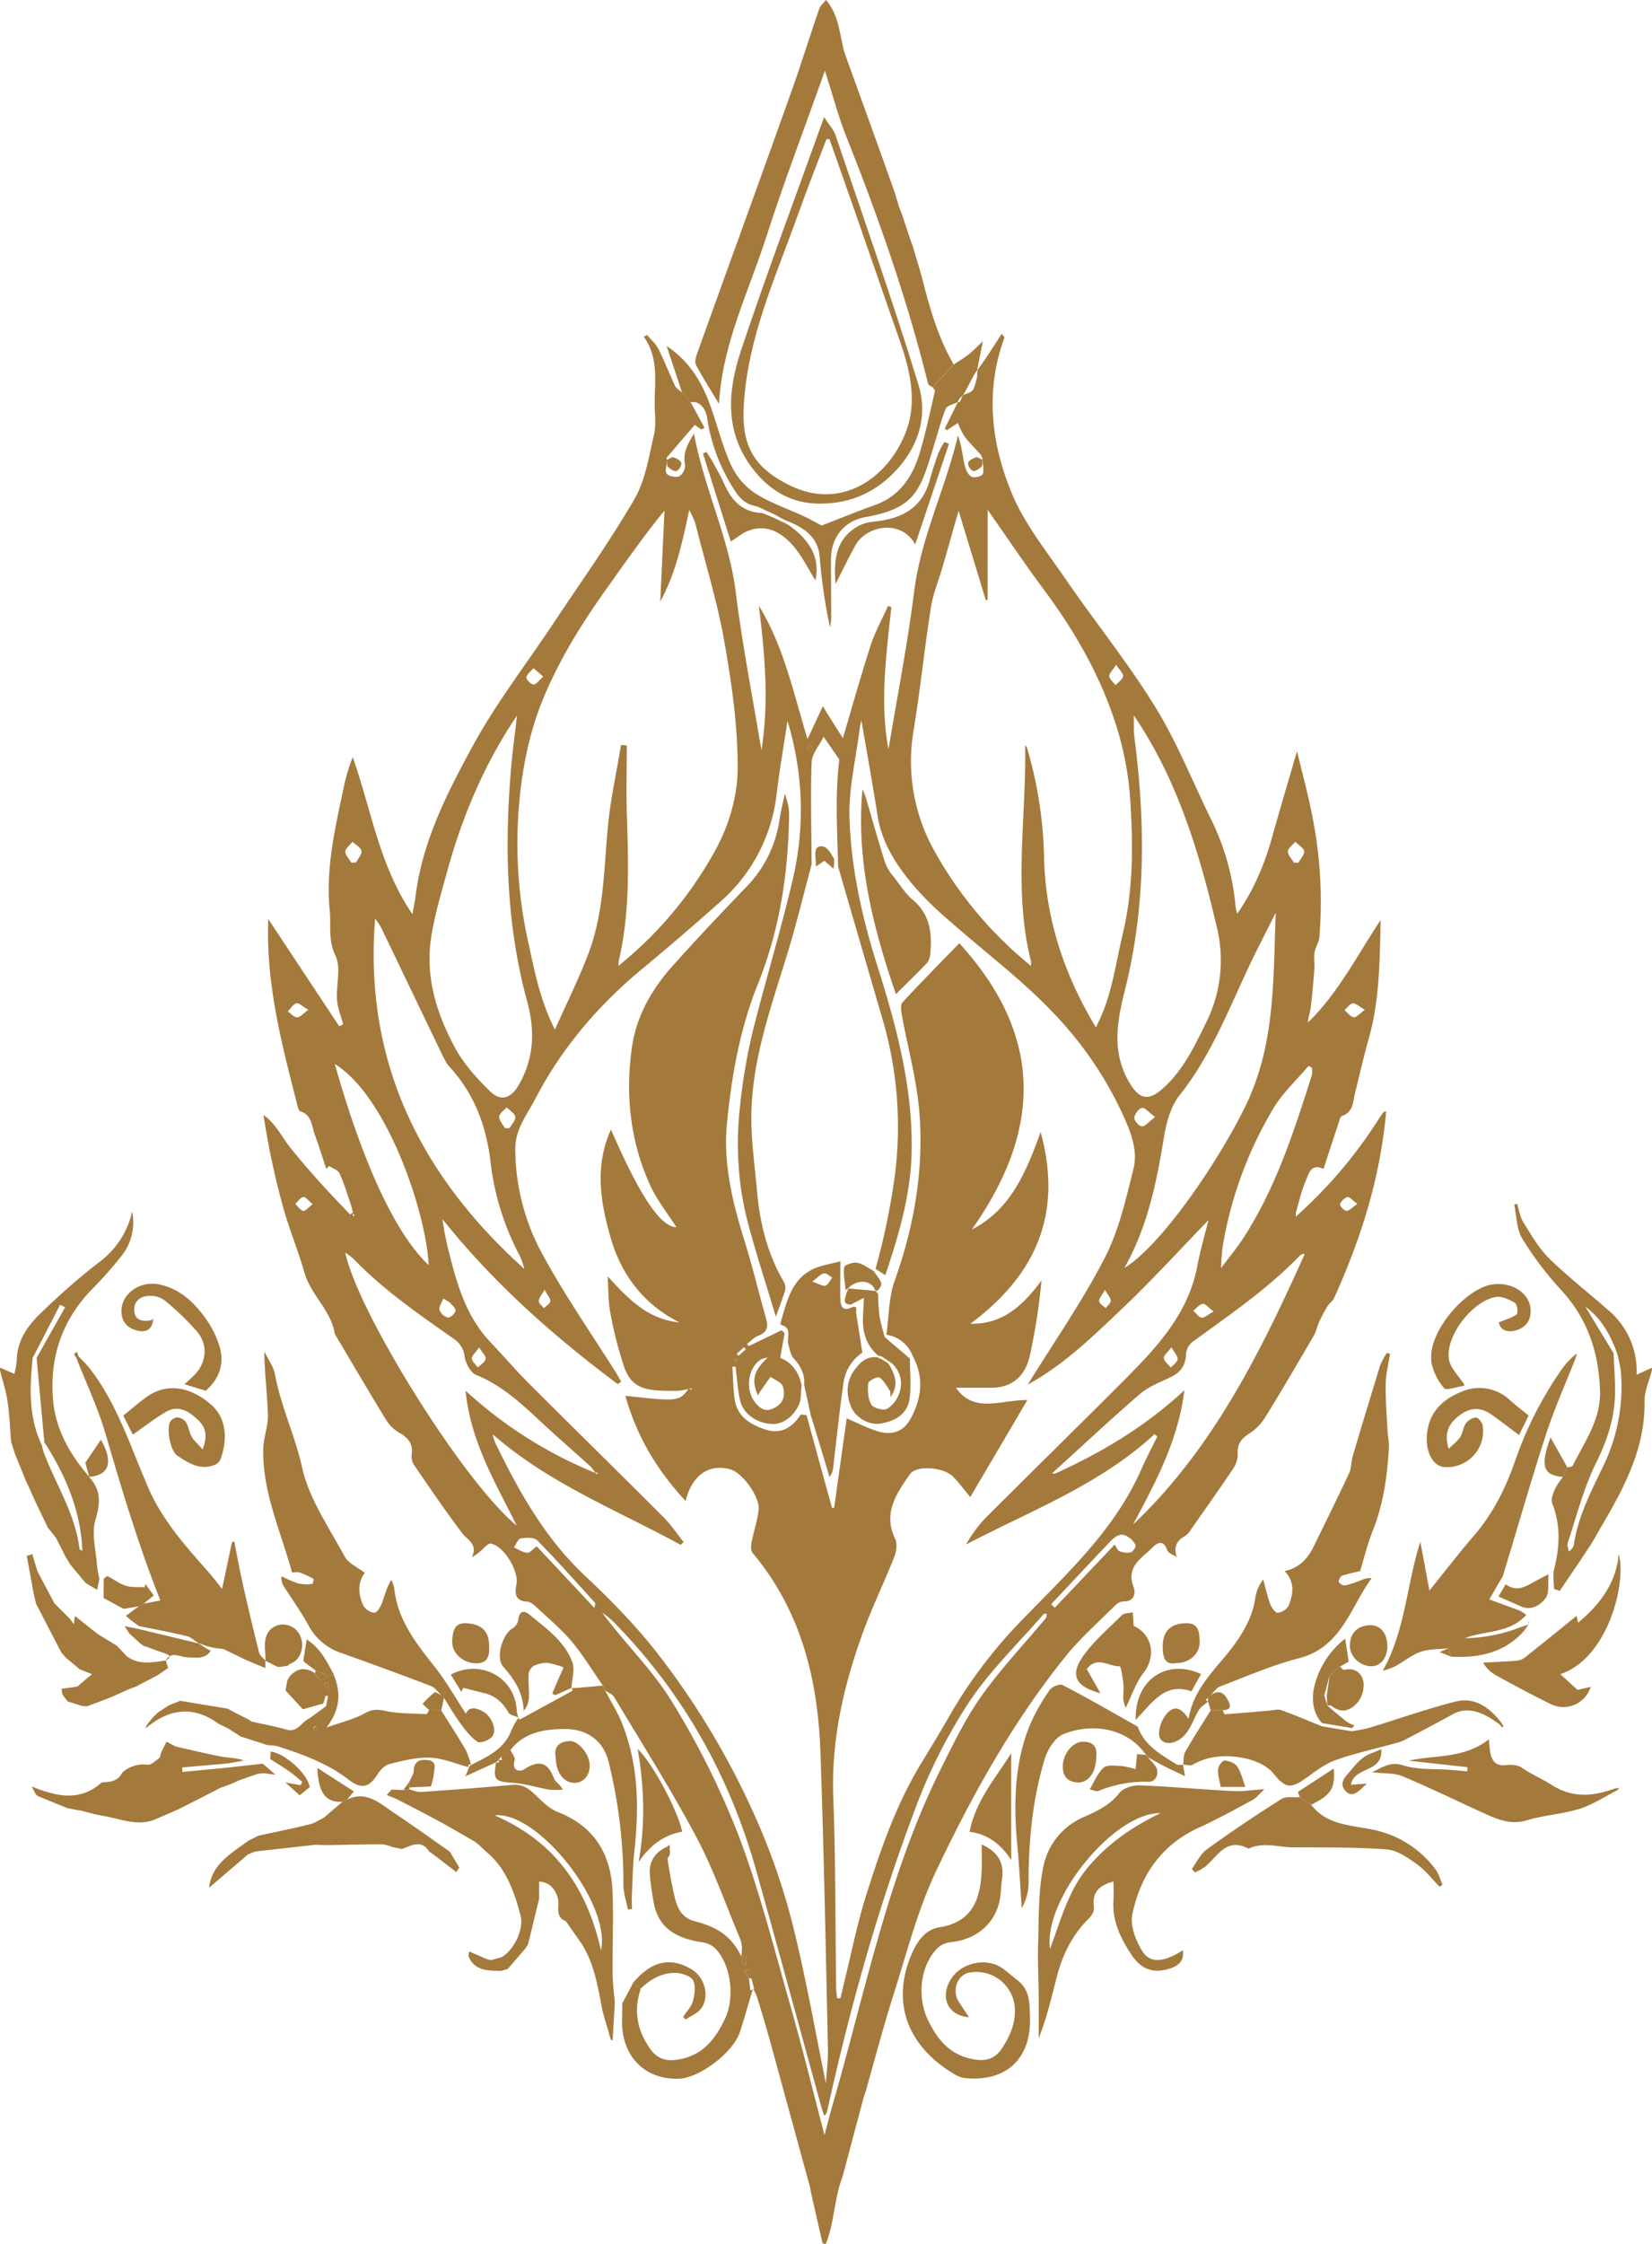 <svg id="Capa_1" data-name="Capa 1" xmlns="http://www.w3.org/2000/svg" viewBox="0 0 573.89 779.2"><defs><style>.cls-1{fill:#a4793c;}</style></defs><title>logo_elfo_de_sangre</title><path class="cls-1" d="M50,519.2c4.16,4.45,4,9,2.23,14.83-1.46,4.81.17,10.58.53,15.91a38.46,38.46,0,0,0,.83,4.59l-.77,3.88L48.79,556l-.15-.17-5.19-6.27-1.74-2.88c-1-2-2-4-3.05-6v-.14L35.85,537l-.16-.17-3.54-7.39c-.28-.58-.56-1.16-.83-1.74-.79-1.75-1.57-3.49-2.35-5.24l-.84-1.73-4-9.87v-.08c-.4-1.28-.81-2.55-1.21-3.83-.39-4.67-.55-9.38-1.24-14-.54-3.67-1.73-7.23-2.62-10.84v-.87l5,2.17a30.56,30.56,0,0,0,.82-4.85c.17-7,4-12.15,8.74-16.61a235.77,235.77,0,0,1,19.69-17.18,30,30,0,0,0,11.66-17.7,18.64,18.64,0,0,1-3.35,14.94,142,142,0,0,1-9.9,11.31c-11,10.92-15.58,24.3-14.21,39.36.92,10.08,5.9,18.88,12.62,26.54ZM30.42,477.85c-1.08,10.35-1.45,20.61,3.19,30.36a22.77,22.77,0,0,0,.64,2.46c4.2,11.17,11,21.38,12.43,33.58,0,.15.44.25,1,.58-.59-14.09-5.86-26.24-13.21-37.68q-1.35-14.64-2.69-29.3l9.9-17.56-1.73-.9Q35.22,468.62,30.42,477.85Z" transform="translate(-19.06 -6.4)"/><path class="cls-1" d="M563.54,515.84c.63-.16,1.64-.13,1.83-.5,4.12-8.26,9.79-16,9.52-25.85-.36-13.29-4.22-25.12-13.46-35.15a114.24,114.24,0,0,1-13.57-17.94c-2-3.28-1.92-7.81-2.78-11.78l1-.25c.67,2.11,1,4.46,2.1,6.28,2.75,4.39,5.36,9.06,9,12.64,6.51,6.39,13.8,12,20.65,18.06a27.56,27.56,0,0,1,9.77,22.36l5.31-2.43v.87c-.89,3.6-2.6,7.22-2.55,10.81.25,16.25-7,29.77-14.83,43.15-1.37,2.33-2.63,4.73-4.11,7-3.45,5.26-7,10.44-10.53,15.66l-2-.69c0-2.35-.46-4.82.09-7,1.92-7.68,2.3-15.17-.7-22.72-.52-1.31.28-3.36.91-4.88A25.92,25.92,0,0,1,562,519.2l-.1.06,1.73-3.58Zm17.24-39.72c-2.29-6.25-5.41-12-11-16.06q4.9,8.08,9.82,16.17c.18,4.56.57,9.12.52,13.68-.1,8.71-2.71,16.57-6.63,24.48-4.31,8.7-6.69,18.35-9.8,27.63-.3.88.19,2,.31,3a3.51,3.51,0,0,0,1.82-2.35c1.4-9.63,5.79-18.08,9.94-26.72a63.09,63.09,0,0,0,6.34-33.69A53.53,53.53,0,0,0,580.78,476.12Z" transform="translate(-19.06 -6.4)"/><path class="cls-1" d="M228.48,591.63c-3.57-5.12-6.81-10.51-10.79-15.27-3.57-4.27-7.94-7.88-12-11.7-1-.94-2.3-2.12-3.5-2.18-4.49-.22-4.24-3.2-3.71-6.09.85-4.62-4.46-13.38-9-14.07-.71-.11-1.66.94-2.39,1.58a19.37,19.37,0,0,1-4.11,3.2c2.2-4.62-1.49-5.93-3.38-8.42-5.88-7.76-11.35-15.82-16.85-23.85a5.68,5.68,0,0,1-.66-3.65c.49-3.77-1.47-5.72-4.48-7.44a13,13,0,0,1-4.41-4.33c-6-9.77-11.76-19.66-17.62-29.51a1.25,1.25,0,0,1-.21-.37c-1.29-8.21-8.35-13.52-10.57-21.34s-5.3-15.08-7.42-22.77a272.08,272.08,0,0,1-6.78-31.9c4.27,3,6.28,7.55,9.28,11.32,3.32,4.14,6.8,8.15,10.34,12.1,3.39,3.78,6.95,7.42,10.44,11.12l1-.61c-.2-.82-.35-1.66-.62-2.47-1.27-3.73-2.37-7.55-4-11.14-.52-1.18-2.38-1.76-3.63-2.61l-1,1c-1.31-3.92-2.54-7.86-3.95-11.74-1.13-3.08-1-7-5.14-8.29-.38-.12-.66-.9-.8-1.42-5.27-20.68-10.8-41.31-10.32-62.93,0-.66,0-1.33,0-2.44l24.71,37.32,1.37-.7c-.75-2.82-1.94-5.61-2.14-8.47-.36-5.15,1.49-11.13-.54-15.34-2.62-5.41-1.49-10.5-2-15.69-1.45-14.76,1.94-29.05,5-43.34a61.11,61.11,0,0,1,3-9.89c6.43,18.12,9.16,37.55,20.74,54.51.42-2.41.77-4,1-5.64,2.29-19.49,11.13-36.68,20.3-53.4,7.95-14.5,18.21-27.73,27.39-41.54,9.6-14.44,19.73-28.58,28.43-43.54,3.82-6.56,5-14.76,6.79-22.36.8-3.41.26-7.14.24-10.73,0-7.93,1.42-16.07-3.79-23.28l1.14-.62c1.34,1.6,3,3,3.94,4.84,2.12,4.2,3.8,8.61,5.82,12.86.46.95,1.61,1.56,2.44,2.32l0-.05,2.63,3.09a.41.41,0,0,0,.36.37l4.79,8.8-1.1.61-2.31-1.62c-3.45,4-6.62,7.71-9.76,11.41-.1.12.11.5.18.76l.11-.13c-.17,1.66-1,3.72-.3,4.85.57.94,3.21,1.46,4.41.94a4.55,4.55,0,0,0,2-3.94c-.84-4,.77-7.08,3.1-10.85,3.53,19.13,12.13,36.09,14.48,54.89,2.33,18.56,5.95,37,8.94,55.06,2.67-16.44,1.24-33.3-.91-50.24,8.7,14.17,12,30.21,16.92,46.32l5.34-11.4c2.22,3.79,8.43,13.37,8.43,13.37l-2.65,5.22s-4.11-5.88-5.53-8c-1.62,3.29-4.07,6-4.16,8.85-.39,11.81-.06,23.65,0,35.49-2.83,10.47-5.35,21.05-8.55,31.41-6,19.57-13.09,38.92-12.34,59.84.27,7.44,1.27,14.85,1.93,22.28,1,11.09,3.6,21.69,9.3,31.39a4.35,4.35,0,0,1,.43,3.11c-1,3.17-2.2,6.24-3.19,9-3.33-11.09-7-22.21-9.94-33.5a102.75,102.75,0,0,1-3-19,110.8,110.8,0,0,1,.37-19.36,199.54,199.54,0,0,1,4.19-25.78c4.4-17.9,9.88-35.54,14.08-53.48a105.28,105.28,0,0,0-1.67-55.73c-1.2,8-2.7,16.64-3.76,25.31a58.47,58.47,0,0,1-20,37.86q-13.51,12-27.41,23.51c-15,12.55-27.47,27.26-36.47,44.61-2.8,5.39-6.9,10.39-6.92,17.21a76.79,76.79,0,0,0,9.83,37.39c7.56,13.8,16.57,26.79,25,40.14.68,1.09,1.3,2.23,1.95,3.34l-1.16.91c-22.42-16.74-43.27-35.19-60.91-57.3a97.58,97.58,0,0,0,2.34,11.79c2.79,11.15,6,22.11,14.2,30.78,4.54,4.79,8.83,9.82,13.49,14.48,15.53,15.52,31.21,30.88,46.73,46.41,2.61,2.62,4.7,5.75,7,8.64l-1,1c-22.15-12.1-45.91-21.36-65.29-38.4a14.25,14.25,0,0,0,1.45,4.14c8,16.4,16.92,32.1,30.47,44.87,9.07,8.54,17.93,17.53,25.53,27.36a272.67,272.67,0,0,1,35,59.32,230,230,0,0,1,11.94,35.35c4.56,18.5,7.85,37.3,11.33,54.29.18-2.86.81-7.56.71-12.25-.76-34.3-1.39-68.62-2.61-102.91-.91-25.24-6.77-49-23.58-69-.66-.78-.56-2.48-.33-3.66.73-3.76,2-7.44,2.46-11.23.5-4.52-5.58-12.85-9.73-14.06-7.36-2.16-13.46,1.89-15.64,10.95-10-10.74-17.09-22.65-20.92-36.53,18.09,2,18.75,1.93,21.85-2.32a27,27,0,0,1-4,.61c-8.71-.08-15.25.38-18.26-8.23a136.74,136.74,0,0,1-4.76-18.55c-.8-4.06-.69-8.29-1-13,7.27,8,14.12,15,24.92,16-12.28-6.18-20.09-16.39-23.77-29.05-3.58-12.28-5.82-25.11,0-37.91,10.18,23.37,17.24,33.8,22.74,33.92-3-4.73-6.69-9.28-9.05-14.42-7-15.24-8.73-31.45-6.42-47.91,1.5-10.7,6.73-20.06,13.89-28.1,8.31-9.32,16.9-18.38,25.55-27.39A42,42,0,0,0,289.86,291c.4-2.81,1.12-5.57,1.83-9a36.6,36.6,0,0,1,1.31,4.62,28.67,28.67,0,0,1,.15,4.73c-.45,19.48-3.44,38.38-10.78,56.64-6.22,15.47-9.17,31.85-10.77,48.47-1.36,14.19,2,27.55,6.14,40.9,2.79,9,5,18.13,7.54,27.21.76,2.76,0,4.56-2.88,5.64-1.44.54-2.58,1.86-3.86,2.84l.62.72,11.4-5.51,1.07,1c-.5,2.81-1,5.61-1.53,8.61,3.7,1.32,6.43,4.66,7.42,9.49-.13,1.66-.25,3.33-.37,5l-.72-.29v0l.75.3c-1.19,4.63-5.27,8.34-9.29,8.43-5.35.12-10.63-3.32-11.72-8.16-.86-3.85-1.09-7.84-1.6-11.77l-1.08.06c.22,3.59.29,7.19.7,10.76.71,6.32,5.24,9.18,10.63,11s9.33-.51,12.3-5c.2-.31,1.4,0,2.13.08l8.82,32.14.75.06,4.38-31.11c3.63,1.54,7.11,3.36,10.79,4.49,4.69,1.44,8.82.31,11.35-4.28,3.95-7.18,4.8-14.5.72-22a11.4,11.4,0,0,0-9.07-7.23c.89-6.27.78-12.9,2.86-18.74,6.7-18.76,10.08-38,8.65-57.78-.84-11.63-4.09-23.08-6.17-34.62-.25-1.4-.51-3.46.24-4.27,6.28-6.8,12.8-13.38,19.75-20.54,29.75,32.63,28.34,65.42,4.34,99.4,13.53-6.93,18.81-19.82,23.91-33.84,7.89,28.81-2,49.9-24.41,66.55,11.36.27,18.34-6.49,24.71-15a217.4,217.4,0,0,1-4,25.88c-1.76,7.82-6.59,11.42-13.84,11.35-4,0-8,0-11.87,0,6.21,9,15.42,4.23,24.8,4.25l-19.83,33.7c-2.48-3-4.09-5.16-6-7.09-3.31-3.37-12.79-4.06-15-.81-4.65,6.69-9.41,13.46-5.09,22.43.82,1.69.39,4.46-.36,6.37-3.58,9-7.87,17.8-11.15,26.93-6.52,18.15-10.72,36.7-10,56.29.82,22.08.69,44.21,1,66.32,0,1.17.22,2.34.33,3.52l1.11.1c.35-1.36.7-2.72,1-4.09,2.65-10.68,4.76-21.53,8.07-32,5-15.77,10.41-31.43,19.12-45.68,3.21-5.26,6.41-10.52,9.48-15.86A166.07,166.07,0,0,1,373,570c15.85-16.48,33.11-31.92,42.58-53.52,1.69-3.85,3.67-7.57,5.52-11.35l-.95-.8c-19.05,17.59-43,26.56-65.47,38.3a44.6,44.6,0,0,1,6.87-9.32c15.42-15.42,31-30.64,46.42-46.09,11.84-11.89,23.75-23.79,27.05-41.35,1-5.36,2.56-10.61,3.84-15.84-10,10.32-19.51,20.81-29.77,30.52s-20.15,19.53-33,26.58c9.26-15,19-28.93,26.69-43.88,4.91-9.48,7.37-20.36,10-30.85,1.75-7-1.1-13.41-4.12-20a127.74,127.74,0,0,0-24.12-34.77c-10.84-11.36-23.61-20.87-35.42-31.32A116.52,116.52,0,0,1,336.51,314c-6-7.16-11.12-14.86-12.61-24.48-1.72-11.16-3.76-22.27-5.6-33a25.55,25.55,0,0,0-.57,2.74c-1.31,10.49-3.92,21-3.56,31.48.59,17.18,4.32,34.06,9.53,50.52,6.61,20.92,12.35,41.82,12.07,64.22-.19,15.33-4.35,29.3-9.16,43.66l-3.4-2.2a238.31,238.31,0,0,0,6.68-32.2,132.58,132.58,0,0,0-4.34-54.81q-7.69-26.31-15.33-52.65c-.35-15-1.49-30,1.72-44.82,3.17-10.69,6.16-21.44,9.6-32.05,1.52-4.69,4-9.09,6-13.62l1.17.41c-1.79,16.66-4.05,33.31-1,49.33,3-17.92,6.58-36.33,8.94-54.9,2.37-18.73,10.87-35.62,15.19-54,1.26,3.29,1.54,6.66,2.24,9.94.34,1.58,1.14,3.49,2.36,4.31.85.57,3.7-.07,4-.84.59-1.42,0-3.35-.14-5.06l.1.12a4.66,4.66,0,0,0-.54-1.7c-1.84-2.14-3.92-4.09-5.62-6.32a26.85,26.85,0,0,1-2.4-4.83L348,155.78l-.72-.6,4.48-9.09-.08.06.84-.24.9-2a.41.41,0,0,0,.38-.36c1.1-.56,2.58-.84,3.19-1.73.84-1.21,1-2.88,1.47-4.35l.18-2.56-.1.06c1.2-1.68,2.43-3.35,3.57-5.06,1.62-2.43,3.18-4.9,4.91-7.59.7.86,1,1.11,1,1.23-6.76,18.31-4.69,36.63,2.44,53.9,4.47,10.82,12.17,20.38,18.9,30.17,10.22,14.88,21.65,29,31.09,44.34,7.61,12.36,13,26.08,19.44,39.15a85.4,85.4,0,0,1,8.43,30.41c.05.49.24,1,.52,2.13,6.11-8.72,9.7-17.75,12.34-27.25s5.4-18.67,8.45-29.18c1.87,7.79,3.74,14.56,5.09,21.42a151.47,151.47,0,0,1,2.68,43.17c-.17,1.81-1.4,3.5-1.69,5.31s.09,3.77-.05,5.64c-.33,4.41-.71,8.83-1.24,13.22-.21,1.79-.87,3.53-1,5.44,10.61-10.31,17.16-23.44,25.27-35.6-.33,13.92-.32,27.75-4.14,41.22-1.79,6.33-3.25,12.75-4.82,19.15-.72,3-.62,6.31-4.41,7.65-.74.26-1.06,1.92-1.42,3-1.68,5-3.31,10.05-5.07,15.43-4.4-2.15-5.14,1.76-6.2,4.21-1.53,3.5-2.31,7.32-3.41,11,0,.46,0,.92,0,1.37l.78-.75a159.35,159.35,0,0,0,27.68-32.66c.61-1,1.25-1.91,1.93-2.83.14-.18.51-.21,1-.4-2,22.83-8.7,44.2-18.08,64.82-.51,1.12-1.7,1.91-2.36,3a53,53,0,0,0-2.84,5.31c-.7,1.53-1,3.29-1.82,4.72-5.63,9.64-11.27,19.27-17.13,28.76a17.62,17.62,0,0,1-5.28,5.25c-2.61,1.71-4.26,3.46-4.07,6.84a8.91,8.91,0,0,1-1.39,5.12c-4.85,7.25-9.92,14.37-14.93,21.52a6.36,6.36,0,0,1-1.68,1.94c-2.78,1.6-4.5,3.53-3.17,7.52-1.14-.77-2.94-1.32-3.3-2.37-1.24-3.62-3.33-2.77-5.07-1-3.72,3.75-9.37,6.57-6.64,13.76.77,2,.36,5.06-3.42,5a4.07,4.07,0,0,0-2.67,1.12c-5.88,5.86-12.2,11.39-17.4,17.82-18.36,22.75-32.52,48.22-45,74.46-6.52,13.69-10.31,28.73-14.94,43.28-3.56,11.16-6.51,22.52-9.73,33.78l-.6,1.77q-3.56,13.33-7.1,26.67l-.57,1.77c-2.63,7.28-2.56,15.37-5.54,22.54l-1.07-.37q-1.94-8.49-3.89-17l-.52-2.69q-6.9-25.18-13.8-50.37c-1.45-5.23-3-10.42-4.61-15.62a23.59,23.59,0,0,0-1.35-2.75c-1.68,5.61-3,10.46-4.58,15.21-2.44,7.18-13.95,15.65-20.72,16.06-11.68.72-20.73-7.34-20.17-21,.07-1.72.05-3.44.08-5.15l3.65-6.88,2.76,1.79c-2.57,7.62-1.32,14.53,3.39,21.07,2.58,3.58,5.77,4.2,9.71,3.54,8.38-1.4,12.8-7,16.21-14.25s2.12-19.1-3.8-24.64a8.18,8.18,0,0,0-4.19-1.81c-8-1.21-14.58-4.14-16.64-12.82a95.65,95.65,0,0,1-1.44-9.72c-.67-5,1.35-8.6,6-10.68l.93,1.66-.13,1.31-.78,1.24c.53,3,.94,6.13,1.62,9.15,1.15,5.11,1.57,10.93,7.93,12.58,6.71,1.74,12.51,4.53,16.12,12.25a24.21,24.21,0,0,0,.22-3.33,11.32,11.32,0,0,0-.66-2.9c-5-11.85-9.23-24.1-15.25-35.4-8.8-16.52-18.87-32.38-28.49-48.46-.61-1-2.05-1.54-3.11-2.29l.12.06-.91-1.83Zm51.64,101.7-1-3.3-1.35.61,1.46,2.61.49,4.12,1.34-.28C280.77,695.84,280.45,694.58,280.12,693.33Zm27.44,46.46c1.21-4.26,2.44-8.52,3.62-12.79,9.91-35.93,17.84-72.51,34.59-106.18,4.32-8.69,8.58-17.56,14.15-25.43,6.78-9.56,14.93-18.14,22.46-27.18.28-.33.23-.94.36-1.52-.6,0-1,0-1.12.1-8.81,10.2-18.7,19.68-26.08,30.82a185.44,185.44,0,0,0-18.5,36.7c-12.94,34.27-22.81,69.52-30.68,105.31-.19.38-.38.76-.59,1.13,0,.06-.18,0-.46.1-.29-.91-.62-1.84-.88-2.79-7.56-27.43-15-54.89-22.69-82.28C272.42,622.64,256,593.52,231.68,569a32.59,32.59,0,0,0-3.45-2.7c7.9,10.68,17.54,19.91,24.25,30.92A283.54,283.54,0,0,1,275.76,644c7.37,19.48,12.45,39.83,18.19,59.91,4,14.09,7.49,28.35,11.53,43.78C306.41,744.17,307,742,307.56,739.79ZM443.27,446.66c2.71-3.65,5.66-7.15,8.1-11,11.07-17.3,17.28-36.65,23.43-56a8.82,8.82,0,0,0,0-2.57l-1.16-.61c-4,4.75-8.73,9.07-11.95,14.31a137,137,0,0,0-17.88,48.4,73.58,73.58,0,0,0-.57,7.45c-.17-.26-.33-.51,0,0C442.8,446.25,443,446.45,443.27,446.66ZM385.7,518c16-7.31,31-16.1,44.8-28.91-2.23,17.91-10.17,32.17-17.82,46.63,27.75-26.33,44.26-59.76,59.64-93.95a2.3,2.3,0,0,0-1.71.58C459.37,454,446.07,463,433.12,472.46a6.19,6.19,0,0,0-2.06,4.24c-.15,3.94-2.05,6.28-5.46,7.92-3.59,1.73-7.53,3.19-10.48,5.73-10.18,8.78-20,18-29.95,27l-.62.7Zm-9.3-176.94.77.75.11-1.42c-6.36-24.91-1.62-50.11-2.1-75.2a1.9,1.9,0,0,1,.7,1,144.45,144.45,0,0,1,5.89,38.55c.61,21.1,7.12,40.29,18,58.38.4-.85.77-1.61,1.13-2.38,4.54-9.55,5.77-20,8.2-30.12,3.7-15.47,3.6-31.06,2.59-46.63a110,110,0,0,0-5-26.09c-5.4-16.89-14.15-32.16-24.74-46.41-6.79-9.13-13.13-18.6-19.79-28.08v31.19l-.62.24c-3.06-10.06-6.13-20.13-9.47-31.09-2.06,7.2-3.84,13.5-5.66,19.79-1.35,4.67-3.3,9.23-4,14-2.2,14-3.64,28.14-5.92,42.14a63.58,63.58,0,0,0,7.08,42A136.87,136.87,0,0,0,376.4,341.09Zm-141.68,0a133.62,133.62,0,0,0,32.81-39.42c4.58-8.23,7.67-18.41,7.77-27.76.17-14.8-2-29.76-4.55-44.41-2.43-13.89-6.65-27.46-10.1-41.17a13.9,13.9,0,0,0-.74-2c-.28-.65-.63-1.27-1.41-2.84-2.49,11.6-4.75,22.13-10.07,31.77.49-10.76,1-21.16,1.46-31.55-7.53,9.21-13.95,18.47-20.48,27.64-8.23,11.56-15.66,23.49-21.24,36.66-5.12,12.08-7.62,24.66-8.76,37.44a157.66,157.66,0,0,0,3.1,47.85c2.23,10.21,4.13,20.42,9.33,30.61,4.07-9.16,8.27-17.58,11.61-26.34,5.44-14.26,5.38-29.45,6.82-44.4.9-9.43,3-18.74,4.53-28.1l2,.19c0,8.37-.24,16.75.05,25.12.57,16.79,1,33.55-2.94,50.06l.09,1.41Zm-36.07-86.21c-11.44,16.93-19.07,35.2-24.34,54.46-2,7.29-4.19,14.59-5.39,22-2.21,13.66,1.46,26.19,7.92,38.33,3.27,6.14,7.7,11,12.48,15.67,3.76,3.67,7.27,2.4,9.9-2.12,5.41-9.29,5.73-18.89,3-29-7.29-26.65-7.94-53.77-5.62-81.09C197.1,267.06,198,261,198.65,254.86Zm214.29-.07c0,1.54,0,3.09,0,4.64a27.31,27.31,0,0,0,.2,3c3.83,29.38,4,58.6-3.25,87.58-2.78,11.05-4.85,22,1.81,32.76,3.23,5.23,6.28,5.93,11,1.82,7.4-6.41,11.28-14.91,15.49-23.4a48.42,48.42,0,0,0,3.52-33.14C435.68,302.42,428.15,277.15,412.94,254.79Zm-3.29,191.86c12-7.23,31.11-34.35,41.48-55C462,370,461.31,348.41,462.24,323.28c-3.6,7.23-7.05,13.79-10.17,20.52-6.84,14.77-12.91,29.88-23.24,42.88-3.11,3.9-4.62,9.59-5.45,14.69C420.83,417.1,417.64,432.54,409.65,446.65ZM201.24,447a30,30,0,0,0-1.45-4.25,92.41,92.41,0,0,1-10.28-32.52c-1.4-12.6-5.55-23.86-14.2-33.34-1.6-1.75-2.54-4.14-3.6-6.32-6.77-14-13.48-28.09-20.26-42.12a22.64,22.64,0,0,0-2.07-3.09C145.39,374.9,165.08,414.51,201.24,447Zm-2.69,89.06c-7.28-14.72-16-28.93-17.75-46.81a150,150,0,0,0,45.14,28.58,20.23,20.23,0,0,0-1.72-2.24c-6.27-5.67-12.65-11.22-18.83-17s-12.7-11.48-20.9-14.82c-1.94-.78-3.67-4-4-6.28a8.34,8.34,0,0,0-3.73-6.2c-12.17-8.61-24.55-17-34.91-27.85A25.15,25.15,0,0,0,139,441.3C143.35,462.05,180.16,521.07,198.55,536.09ZM135.38,375.82c8.33,29.65,19.64,57.64,32.6,69.84C167.21,428.13,153.93,387.37,135.38,375.82ZM285.77,477.73a8.41,8.41,0,0,0-2.29.63c-4.86,3-5.78,11.23-1.42,15.76,2.15,2.24,3.89,2.28,6.31.94,3.12-1.7,3.49-4.63,2.62-7.34-.46-1.41-2.78-2.22-4.26-3.29q-1.92,2.71-3.82,5.45c-.19.29-.33.61-.55,1C280,485.47,280.89,482.29,285.77,477.73Zm98.47,85.64,1.25,1.24,20.79-21.93c.65.94,1,2,1.64,2.26a7,7,0,0,0,3.95.44c.78-.22,1.9-1.93,1.68-2.52a7,7,0,0,0-2.66-2.88c-2.59-1.74-4.53,0-6.17,1.67C397.85,548.84,391.06,556.12,384.24,563.37Zm-158.68,1.31c.19-1.22.37-1.62.26-1.74-6.65-7.29-13.2-14.68-20.11-21.71-1.09-1.11-3.89-1-5.78-.68-.92.15-1.56,2-2.33,3.11,1.54.67,3,1.74,4.61,1.87.94.07,2-1.33,3.29-2.26ZM420.32,394.23c-2.16-1.6-3.56-3.39-4.53-3.17-1.16.25-2.57,2.16-2.68,3.45-.08,1,1.74,3,2.67,2.95C417,397.43,418.19,395.85,420.32,394.23Zm-225.85,3.89h1.59c.73-1.32,2.17-2.75,2-3.94s-1.92-2.23-3-3.33c-.93,1.09-2.54,2.15-2.59,3.28C192.41,395.43,193.74,396.79,194.47,398.12Zm274.08-92.2,1.59,0c.71-1.33,2.14-2.78,1.95-4s-2-2.18-3.08-3.25c-.9,1.11-2.49,2.2-2.53,3.33C466.44,303.29,467.8,304.61,468.55,305.92Zm-327.37,0,1.57-.06c.69-1.36,2.09-2.83,1.89-4s-2-2.14-3.13-3.2c-.88,1.14-2.45,2.26-2.47,3.4C139,303.35,140.4,304.65,141.18,306ZM426,474.17c-1.31,1.78-2.76,2.89-2.64,3.78.16,1.18,1.56,2.19,2.42,3.28.85-1,2.27-1.85,2.38-2.89S427.11,476.13,426,474.17ZM207.76,241.32l-3.35-2.94c-.89,1.05-2.31,2-2.47,3.18-.1.77,1.57,2.46,2.5,2.49S206.34,242.57,207.76,241.32Zm-22.24,232.9c-1.26,1.78-2.58,2.82-2.55,3.83s1.32,2.1,2.07,3.14c1-1,2.47-1.81,2.73-2.94C188,477.36,186.65,476.11,185.52,474.22Zm255.14-12.49c-1.8-1.32-2.9-2.77-3.79-2.64-1.18.15-2.19,1.54-3.27,2.4,1,.85,1.84,2.26,2.89,2.39S438.69,462.82,440.66,461.73ZM126.19,357c-2-1.14-3.26-2.47-4.15-2.25-1.15.29-2,1.82-3,2.82,1.06.74,2.12,2,3.2,2.05S124.34,358.32,126.19,357Zm367,0c-2-1.13-3.14-2.34-4.15-2.22s-2,1.51-2.93,2.35c1.06.88,2.05,2.27,3.22,2.45C490.26,359.72,491.39,358.31,493.23,357Zm-318,101.53-2.13-1.29c-.49,1.31-1.56,2.75-1.31,3.91a4.34,4.34,0,0,0,2.87,2.72c.76.16,2.53-1.4,2.67-2.36S176,459.53,175.25,458.53ZM406.8,237.21c-1.19,1.86-2.44,2.95-2.38,4s1.4,2.06,2.17,3.08c.93-1,2.4-1.92,2.62-3.08C409.38,240.28,408,239.08,406.8,237.21ZM127.68,424.5c-1.45-1.2-2.46-2.62-3.19-2.49-1.06.18-1.92,1.51-2.86,2.34.9.88,1.7,2.22,2.75,2.46C125.1,427,126.18,425.61,127.68,424.5Zm362.91-.09c-1.63-1.2-2.7-2.56-3.43-2.39a4.18,4.18,0,0,0-2.58,2.5c-.17.52,1.43,2.29,2.22,2.28C487.83,426.79,488.86,425.58,490.59,424.41Zm-87.69,29.8c-1,2-2.09,3-2,3.94s1.45,1.61,2.25,2.41c.63-.83,1.76-1.66,1.76-2.49C405,457.09,404,456.12,402.9,454.21Zm-194.67,0c-1.07,1.93-2,2.92-2,3.92,0,.82,1.13,1.65,1.76,2.47.79-.8,2.11-1.53,2.24-2.43S209.27,456.15,208.23,454.18ZM276.8,688.27l1.26.29c.1-1,.21-2,.32-3l-.78-.14ZM275,476.44l.6.69,2.56-2.22-.65-.77Zm25.2-211.51c-.3.34-.76.64-.73.89s.6.79.74.73a4.09,4.09,0,0,0,1.05-.87ZM274.91,479l.37-.67a3.42,3.42,0,0,0-.71,0c-.07,0-.2.29-.17.33A3.75,3.75,0,0,0,274.91,479ZM142.15,428.41l-.3-.55c-.1.1-.29.21-.27.28a2.18,2.18,0,0,0,.27.58Zm117,60.52c.1-.1.18-.2.26-.29a2.78,2.78,0,0,0-.51-.27c-.06,0-.17.15-.26.24Zm-32.94,29.28.55-.3c-.09-.1-.21-.29-.28-.27a2.34,2.34,0,0,0-.58.27Z" transform="translate(-19.06 -6.4)"/><path class="cls-1" d="M343.05,140.91c-.54-.42-1.45-.75-1.58-1.27-7.24-29.34-17.24-57.75-28.4-85.8-2.84-7.14-4.78-14.63-7.44-22.92-7,19.77-14.2,38.57-20.36,57.71s-15.35,37.39-16.43,58c-2.73-4.52-5.55-8.92-8-13.52-.53-1-.05-2.76.4-4,10.92-30.4,22-60.75,32.83-91.16,3.36-9.4,6.29-19,9.54-28.4C304,8.34,305.19,7.43,306,6.4c4.17,4.77,4.65,10.85,6,16.63.35,1.51.95,3,1.43,4.43h0q4.17,11.58,8.36,23.17l4.32,12c.8,2.24,1.59,4.49,2.39,6.73l1.43,4,1.43,4.79c.39,1,.77,2,1.15,3,1,3,2,5.94,2.95,8.9.22.58.45,1.15.68,1.73q1,3.53,2.08,7.07l1,3.4c2.63,10.62,5.61,21.11,11.12,30.69Z" transform="translate(-19.06 -6.4)"/><path class="cls-1" d="M438.71,597.16c-1.07,1-2.42,1.73-3.14,2.9-2.33,3.79-3.17,8.5-7.74,10.84-3,1.53-6.27.49-6.12-2.8a11.47,11.47,0,0,1,2.71-6.76c2.57-2.82,4.87-2.19,7.55,1.84,1.84-11.35,10.39-18,16.26-26.28,3.47-4.91,6.11-9.92,6.95-15.89a13.49,13.49,0,0,1,2.72-6.23c.78,2.83,1.38,5.72,2.4,8.46.46,1.26,1.79,3.18,2.61,3.12a5.15,5.15,0,0,0,3.82-2.47c1.52-3.94,2.34-8.09-1.4-12,5.17-1.14,8.07-4.4,10.11-8.58,4.13-8.49,8.34-16.94,12.33-25.49.82-1.75.65-3.92,1.21-5.82q4.68-15.78,9.53-31.51a25.82,25.82,0,0,1,2.34-4.35l1.09.27c-.53,3.53-1.44,7.05-1.5,10.58-.1,5.35.36,10.71.63,16.06.1,2,.57,4,.47,5.93-.54,9.89-1.88,19.61-5.61,28.92-1.84,4.62-3,9.51-4.38,14a57.82,57.82,0,0,0-6.27,1.6c-.6.23-1.35,1.66-1.14,2.13a2.64,2.64,0,0,0,2.2,1.24A41,41,0,0,0,492,555a7.08,7.08,0,0,1,3.56-.67c-7.48,10.24-10.44,24-25.29,27.82-9.37,2.4-18.36,6.37-27.45,9.82-1.3.5-2.2,2.07-3.28,3.15l.07-.15-1,1,.12-.13-.86.89.86.38Z" transform="translate(-19.06 -6.4)"/><path class="cls-1" d="M161.38,627.72c1.34.3,2.7.94,4,.85,10.55-.73,21.1-1.52,31.64-2.46,3.54-.32,5.83,1.31,8.19,3.62s4.78,4.68,7.66,5.81c12.77,5,18.49,14.73,19,27.83.34,9.28-.08,18.59,0,27.88,0,3.55.5,7.09.77,10.63q-.39,6.45-.77,12.9a2.07,2.07,0,0,1-.72-.22.4.4,0,0,0-.14-.62l-.45-1.85-1.38-4.51-.83-3.12c-1.67-8.42-2.84-17-8-24.28l-4.76-6.79c-4.36-1.74-1.59-5.95-3-8.71-1-2.73-2.66-4.75-6.25-5v6l-3.87,15.91-1,1.45-6.05,7-2.29.64c-4.51-.1-9.16.14-11.33-5.12l.22-1.62,5.94,2.57,1.59.46,3.7-1c4.18-2.32,7.94-9.58,6.63-14.54-2.19-8.31-5-16.47-12.05-22.22l-2.46-2.34-1.42-1.09c-3.89-2.23-7.75-4.52-11.69-6.67-4.85-2.64-9.76-5.17-14.68-7.7-1.34-.69-2.77-1.18-4.17-1.77l1.69-1.92,4.08.21Zm29.56,9c20.57,8.92,31.94,24.74,36.91,46.88C231.33,667.08,205.66,635.07,190.94,636.7Z" transform="translate(-19.06 -6.4)"/><path class="cls-1" d="M405.89,659.67c-5.11,1.29-7.34,3.88-6.86,8.34.25,2.38-.64,3.39-2.17,4.94-5.53,5.62-8.86,12.58-10.78,20.19-1.77,7-3.45,14-6.17,20.91,0-4.69,0-9.38,0-14.06-.06-6.31-.42-12.62-.21-18.91.29-8.86,0-17.91,1.8-26.51a23.77,23.77,0,0,1,13.72-17.14c4.68-2.12,9.26-4.08,12.63-8.45,1.34-1.75,4.71-2.8,7.1-2.71,10.88.42,21.74,1.44,32.62,2,3.09.16,6.22-.36,10.79-.67-2,1.78-2.89,3.06-4.16,3.74-6.17,3.32-12.31,6.74-18.68,9.63-13.13,6-20.28,16.66-23.1,30.09-.83,3.9,1.21,9.11,3.47,12.79,2.7,4.39,7.65,3.85,14.07-.32.54,3.6-1.47,5.37-4.37,6.31-5.86,1.89-10.13.39-13.64-5-3.73-5.69-6.62-11.72-6.07-18.84C406,664.08,405.89,662.07,405.89,659.67Zm-22.06,23.38c3.87-10.33,6.35-20.27,13.28-28.45,6.78-8,15-13.8,25.11-18.68C406,635.66,381.41,665.94,383.83,683.05Z" transform="translate(-19.06 -6.4)"/><path class="cls-1" d="M566.39,478c-3.44,8.76-7.32,17.38-10.23,26.31-5.3,16.32-10,32.82-15,49.24l-4.72,8.16,10.85,4,2,1.36c-5.91,6.55-14.32,5.38-21.4,8.11a54.92,54.92,0,0,0,19.82-4l1.12,1.06c-6.81,8-15.87,9.88-25.79,9.35-.25-1-.5-1.94-.76-2.91-3.26.37-6.72.2-9.75,1.25s-5.9,3.44-8.91,5.07a27.16,27.16,0,0,1-4.21,1.5c7.92-14.07,8.31-30.1,13.06-44.81,1.09,5.85,2.19,11.71,3.16,16.94,5-6.17,10.15-12.88,15.66-19.29,6.66-7.74,11-16.71,14.27-26.19a128.35,128.35,0,0,1,16.7-32.26,35.74,35.74,0,0,1,3.49-3.7Z" transform="translate(-19.06 -6.4)"/><path class="cls-1" d="M69,563.17l5.77-1.08c-7.68-19.38-13.49-38.79-19.16-58.27C53,495,49,486.58,45.62,478l.68-.75c1.25,1.34,2.6,2.59,3.72,4C59.8,493.72,64.4,508.75,70.58,523c4.8,11.07,12.68,19.93,20.55,28.81,1.62,1.82,3.09,3.78,5.08,6.24l3.44-16.19.78-.28c1,5,1.9,10,3,14.95q2.68,11.88,5.65,23.69c.26,1,1.42,1.85,2.17,2.78l0,0,0,2.55-6.78-2.82-7.76-3.78-3.49-.43-2.64-.7L88,576.87l.1.08c-1.39-.86-2.68-2.14-4.18-2.5-5.49-1.32-11-2.34-16.59-3.47l-2.9-2.12-1.63-1.45,4.6-3.39-.08,0,1.81-.93Z" transform="translate(-19.06 -6.4)"/><path class="cls-1" d="M182,620c-4.51-1.18-9-3.14-13.53-3.34s-9.47,1.06-14.08,2.2c-1.63.4-3.3,2.11-4.24,3.65-2.71,4.44-5.54,5.23-9.84,1.89-7.43-5.76-16.07-8.88-24.85-11.71a16.33,16.33,0,0,0-3.37-.36l-9.35-3-2.61-1.63c-.56-.37-1.12-.74-1.67-1.12L95,604.9c-8.93-6.52-17.35-5.21-25.4,1.64.15-.39.3-.78.44-1.17.64-.81,1.27-1.63,1.9-2.45L73.89,601l3.76-2.49,4-1.59,16.53,2.73,1.71.95,6.18,3.15a.55.55,0,0,0,.63.42c4,.91,8,1.64,11.9,2.76s5.23-2.77,7.95-3.91l5.78-4.22.69-3.51-.83-.14-.81,2.71-7.12,2-6-6.54c.21-1.18.42-2.35.62-3.53l.93-1.47c2.58-2.86,5.48-3.08,8.64-1,1.94,2.92,2.61,3,4.3.78l2.26-.2c2.44,6,2.44,11.77-2.53,18.28,5.1-1.82,9.58-2.84,13.43-5,2.57-1.43,4.34-1.31,7-.76,4.66,1,9.53.88,14.32,1.13.27,0,.59-.92.89-1.41l-.1.07,2.51-.12,1.75.08c2.87,4.57,5.83,9.1,8.56,13.76a27.89,27.89,0,0,1,1.84,5.23l.05-.12-1,0,.06,1Zm-49.26-29.48-1.11.52c.48.89,1,1.78,1.43,2.67l.83-.43Zm-3.36,16.61c-.22-.61-.27-1-.52-1.27s-.6.13-.92.22a3,3,0,0,0,.39,1C128.49,607.28,128.93,607.15,129.41,607.15Z" transform="translate(-19.06 -6.4)"/><path class="cls-1" d="M430.08,619.13c.21-1.5,0-3.23.72-4.46,2.79-4.9,5.87-9.64,8.84-14.44l1.77-.09,2.48.13-.09-.07c.26.48.55,1.4.77,1.39,5.07-.36,10.13-.82,15.2-1.24,1.46-.12,3.1-.63,4.38-.18,4.78,1.69,9.44,3.71,14.15,5.6l10.42,1.73c2.07-.42,4.2-.66,6.22-1.27,9.95-3,19.77-6.54,29.85-9.06,6.61-1.65,11.71,2.09,15.72,7.21l-.65.63a45.87,45.87,0,0,0-3.92-2.6c-3.92-2.07-7.91-3.17-12.19-.82-5.5,3-11,5.92-16.6,8.83a14,14,0,0,1-2.74,1.06c-7.12,2-14.37,3.55-21.31,6-3.79,1.34-7.18,4-10.51,6.38-5.44,3.91-7.21,3.12-11.22-1.79-2.3-2.81-6.73-4.63-10.49-5.33-5.87-1.09-11.95-.84-17.49,2.37-.83.48-2.24,0-3.38-.08Z" transform="translate(-19.06 -6.4)"/><path class="cls-1" d="M360.09,646.79c5.43,2.45,7.94,6.22,7.07,12-.42,2.84-.34,5.79-1.08,8.52-2.11,7.77-8.46,12.58-16.74,13.41a8,8,0,0,0-4.53,2c-6.16,6.08-7.22,17.06-3.39,25,3.34,7,7.74,12.16,15.67,13.63,4.12.77,7.5.1,10-3.7s4.45-7.85,4.54-12.69a13.39,13.39,0,0,0-16-13.64c-4,.8-5.92,6.18-3.57,9.95,1.12,1.79,2.31,3.53,3.61,5.5-6.78-.53-9.78-5.9-7-11.89,3.16-6.89,13-9.4,19-4.83,1.71,1.29,3.33,2.7,5,4,4.26,3.37,4.07,8.13,4.2,12.88.4,14.7-8.78,22.46-22.7,20.95-2.11-.23-4.21-1.66-6.06-2.91-14.19-9.55-19.06-23.82-12.62-39.49,1.76-4.28,4.57-9.1,9.94-9.93,11.06-1.73,14.11-9.27,14.6-18.91C360.22,653.54,360.09,650.39,360.09,646.79Z" transform="translate(-19.06 -6.4)"/><path class="cls-1" d="M61.53,621.83a11.16,11.16,0,0,1,8.85-2.72c1.28.16,2.79-1.55,4.19-2.41l.48-1.85c.62-1.25,1.24-2.49,1.85-3.73,1.06.55,2.11,1.11,3.16,1.67,5.33,1.19,10.64,2.51,16,3.52,2.46.46,5,.33,7.69,1.34l-5.41,1-16,1.41.1,1.56,15.9-1.53,12-1.34,4.39,3.82-4.12-.51-2,.21-6.75,2.36-2.91,1.33-3.64,1.29-.33.23-12.14,6.2-1.72.87c-2.71,1.17-5.41,2.37-8.13,3.52-5,2.14-9.93.62-14.85-.53-2.06-.47-4.15-.83-6.22-1.25l-5.07-1.34-.9-.09-3.46-.67L32.14,630l-.65-.6-1.4-2.71c8.61,3.45,16.81,5.35,24.31-1.45C57.3,625.19,60.05,624.85,61.53,621.83Z" transform="translate(-19.06 -6.4)"/><path class="cls-1" d="M581,627.9c-4.34,2.21-8.49,5-13.07,6.48-6,1.88-12.39,2.22-18.37,4-5,1.54-9.28.14-13.57-1.79-9.89-4.43-19.62-9.25-29.62-13.44-3-1.25-6.61-.93-10.68-1.42,3.84-1.83,6.38-3.82,10.9-2.38,5,1.6,10.76,1.11,16.18,1.54,2,.16,4,.34,6,.52l.09-1.45-20.49-2.26c9.4-2.06,19.39-.64,27.92-7.44a43.17,43.17,0,0,0,.57,5.1c.67,2.57,2,4.25,5.16,3.9,1.87-.21,4.26-.15,5.67.85,3.32,2.35,7.11,3.91,10.39,6,7.62,4.86,14.77,3.88,22.36,1.12A5.41,5.41,0,0,0,581,627.9Z" transform="translate(-19.06 -6.4)"/><path class="cls-1" d="M343.05,140.91l7.33-7.95c1.75-1.18,3.57-2.26,5.23-3.55,1.42-1.11,2.67-2.45,4.89-4.52-.81,4.07-1.4,7.06-2,10l.1-.06-1.05,1.54-3.79,7.1a.41.41,0,0,1-.38.36c-.29.28-.59.55-.89.82l-.85,1.46.08-.06c-1.43.74-3.69,1.16-4.14,2.29-1.8,4.59-3,9.39-4.49,14.11-4.38,14.42-6.46,20.51-23.19,23.45-7.59,1.33-12.17,7-12.16,14.77,0,6.89.08,13.78.07,20.67a19.25,19.25,0,0,1-.42,2.81,183.78,183.78,0,0,1-3.57-24.33c-.52-6.33-4.48-9.47-9.62-11.84l-1.83-.76-1.76-.82-2.18-1.24-3.6-1.64a18.12,18.12,0,0,0-3.52-1.47c-3.5-.69-5.46-2.84-7.31-5.82a62.74,62.74,0,0,1-9.28-24.66c-.55-3.86-3.1-6.06-5.77-5.51a.41.41,0,0,1-.36-.37L256,142.64l0,.05-5.34-16.11c7.05,4.53,11.71,11.45,14.73,19.5,2.66,7.07,4.38,14.54,7.46,21.41a24.12,24.12,0,0,0,8.27,10c5.32,3.47,11.56,5.52,17.37,8.24,2.29,1.08,4.49,2.35,6,3.13,6.39-2.46,12.38-4.93,18.47-7.09,8.69-3.09,13.11-9.88,15.59-18.09,2.13-7.08,3.61-14.36,5.31-21.57C343.92,141.79,343.33,141.32,343.05,140.91Z" transform="translate(-19.06 -6.4)"/><path class="cls-1" d="M417.18,615.71c-7.2-10.32-20.23-10.8-28.82-7.15-2.86,1.22-5.38,5.28-6.37,8.55-4.27,14.07-5.64,28.59-5.61,43.28a18,18,0,0,1-2.4,8.52c-.1-1.68-.19-3.36-.3-5-.36-5.24-.6-10.5-1.11-15.73-1.41-14.36-1.34-28.6,4-42.24a69.82,69.82,0,0,1,7.09-12.71c.77-1.16,3.52-2.31,4.5-1.81C397,596,405.62,601,414.3,605.88c2.3,6.61,8.06,9.7,13.48,13.1.57.36,1.53.12,2.3.15L430,619c.19,1.07.38,2.14.73,4.07-2.34-1.1-4.53-2.07-6.66-3.16s-4.14-2.26-6.2-3.39l.19.07-.94-1Z" transform="translate(-19.06 -6.4)"/><path class="cls-1" d="M131.58,637.48,138,632l-.06.11,1.84-.94-.14.05c6.62-3.22,11.24,1.2,16,4.4,6.64,4.43,13.12,9.1,19.67,13.67l3.29,5.5-1,1.61L170,650.56l-1.86-1.34c-2.79-4.3-6.18-2-9.46-.84l-3.5-.75a12.43,12.43,0,0,0-3.21-.89c-6.35,0-12.71.17-19.07.28l-4.43-.11-20.82,2.34-2.44,1c-4.58,3.92-9.16,7.84-13.51,11.58.85-8.15,7.67-11.92,13.67-16.35l3.43-1.72c5.91-1.29,11.85-2.48,17.72-3.93C128.31,639.45,129.9,638.3,131.58,637.48Z" transform="translate(-19.06 -6.4)"/><path class="cls-1" d="M47.49,598.68l-4.94-1.54-1.84-2.43-.25-2L45.9,592,51,587.66,46.78,586,42,582l-1.63-1.83q-4.41-8.52-8.8-17c-.28-1.18-.55-2.36-.83-3.54l-2.37-13,1.89-.65q.93,3,1.85,6.07L38,563.13l5.2,5.17c.44.57.87,1.15,1.5,2l.4-2.83L53,573.73l6.66,4.07q1.68,1.77,3.34,3.56c4.27,3.28,9,2.21,13.75,1.55l-.08,0,.78,2.62L73.86,588l-7.51,3.93-2.62,1c-2.29,1-4.56,2.11-6.89,3.06-2.51,1-5.08,1.9-7.62,2.85Z" transform="translate(-19.06 -6.4)"/><path class="cls-1" d="M474.53,633l.53.65c5.48,6.48,13.43,6.43,20.82,8a35.82,35.82,0,0,1,21.94,13.9c1.11,1.5,1.59,3.47,2.36,5.22l-1,.72c-2.62-2.66-4.95-5.73-7.94-7.87s-6.81-4.83-10.42-5.1c-10.78-.82-21.64-.66-32.48-.73-5.17,0-10.43-2-15.53.48-7.65-4.11-10.74,2.61-15.15,6.3a20.69,20.69,0,0,1-3.49,1.94l-1.09-1.24c1.72-2.3,3-5.19,5.24-6.79Q451,639.32,464.26,631c1.59-1,4.18-.46,6.32-.63Z" transform="translate(-19.06 -6.4)"/><path class="cls-1" d="M561.1,587.67l6,5.47,4.55-1.07a9.91,9.91,0,0,1-13.49,6.17c-6.54-3.14-12.9-6.63-19.27-10.09a12.23,12.23,0,0,1-4.62-4.48c3.73-.2,7.47-.34,11.2-.63a6.07,6.07,0,0,0,3.11-1c6-4.74,12-9.61,18.17-14.62.2.92.36,1.64.53,2.38,7.51-6.25,13.16-13.62,14.14-23.86C584.17,556.37,577.47,582.23,561.1,587.67Z" transform="translate(-19.06 -6.4)"/><path class="cls-1" d="M550.09,497.88l-3.32,6.78c-3.54-2.63-6.63-5.08-9.88-7.31-3.58-2.45-7.11-2.3-10.68.37s-5.72,5.88-3.88,11.73c1.64-1.65,3.08-2.71,4-4.12s1-3.37,1.93-4.71a5.16,5.16,0,0,1,3.5-2.07c.79,0,2.16,1.63,2.35,2.7a12.52,12.52,0,0,1-13.28,14.51c-3.88-.26-6.42-5-6.11-10.63.43-7.89,5-12.61,11.78-15.4a15.49,15.49,0,0,1,17.19,2.88C545.6,494.32,547.65,495.88,550.09,497.88Z" transform="translate(-19.06 -6.4)"/><path class="cls-1" d="M412.56,566.21c.14,2,.24,3.37.33,4.7,6.58,3,7.81,10.63,3.48,16.21-2.77,3.57-4.23,8.15-6.23,12.2a10.39,10.39,0,0,1-.83-2.73c-.15-1.85.22-3.74,0-5.58-.22-2.14-.88-6.09-1.22-6.08-3.78.17-8-3.76-11.48,1l4.74,8.35c-8.59-2.26-10.61-6.19-6.24-12.54,3.74-5.44,9-9.86,13.7-14.57C409.55,566.43,411.09,566.55,412.56,566.21Z" transform="translate(-19.06 -6.4)"/><path class="cls-1" d="M527.87,487.34a4.85,4.85,0,0,1-1.36.44c-2,.31-5.07,1.44-5.76.61a20.05,20.05,0,0,1-4.32-8.47c-2.12-10.41,11.59-26.13,21-27.55,7-1.07,13.53,3.21,13.36,9.49-.11,3.68-2.28,5.8-5.65,6.57-3,.67-5-.61-5.41-2.91,2.25-.94,4.5-1.5,6.2-2.79.56-.42.17-3.57-.62-4-2-1.16-4.7-2.43-6.8-2-8,1.56-17.1,13.22-16.16,21.32C522.68,481.21,525.84,484.09,527.87,487.34Z" transform="translate(-19.06 -6.4)"/><path class="cls-1" d="M370.35,652.21c-3.13-4.87-7.68-9-14.47-9.81,2.13-10.9,9.06-18.65,14.47-27.3Z" transform="translate(-19.06 -6.4)"/><path class="cls-1" d="M413.59,603.52c-.36-14,10.82-21.34,22.72-15.9l-3.35,6C423.69,590.36,419.34,597.6,413.59,603.52Z" transform="translate(-19.06 -6.4)"/><path class="cls-1" d="M478.3,604.66c-3.43-3.95-3.69-8.73-2.51-13.33a30.14,30.14,0,0,1,10.57-16c.46,3,.81,5.35,1.22,8l-3,1.7-.19,0-3.49,3.11.07-.07c-.61,2.31-1.23,4.63-1.84,6.95l1,3.46-.11,0c2.31,1.93,4.58,3.89,6.95,5.74a13.35,13.35,0,0,0,2.64,1.25l-.87.92Z" transform="translate(-19.06 -6.4)"/><path class="cls-1" d="M484.38,585.06l.19,0c.49.4,1.09,1.24,1.45,1.14,3.75-1,6.13,1.18,6.69,4.17a9.6,9.6,0,0,1-2,7.07c-2.26,2.68-5.54,4.17-9,1.27-.36-.3-1.11-.13-1.68-.18l.11,0c-.06-1.15-.12-2.3-.17-3.45l1-7-.07.07Z" transform="translate(-19.06 -6.4)"/><path class="cls-1" d="M417.88,616.56c.83,1,1.72,1.89,2.48,2.91,1.67,2.25.4,5.68-2.28,5.55a42.6,42.6,0,0,0-17.37,3.18c-.91.34-2.22-.38-3.11-.56,1.71-2.78,2.79-5.67,4.84-7.48,1.24-1.09,4-.71,6-.62a31.71,31.71,0,0,1,5.11,1.1c.17-1.65.33-3.3.52-5.2l3.09.27-.05-.06.94,1Z" transform="translate(-19.06 -6.4)"/><path class="cls-1" d="M111.27,583c0-1.24,0-2.48-.14-3.71-.28-3.63.35-7,4.06-8.49a6.54,6.54,0,0,1,8.29,3.88c1.39,3.35.08,8.07-3.46,9.3a4.18,4.18,0,0,0-1,.76l-.84.15-1.75.25h-.92L111.22,583Z" transform="translate(-19.06 -6.4)"/><path class="cls-1" d="M495,570.67c3.44-.09,5.79,2.57,6,6.79s-2.13,7.35-5.36,7.46c-3.9.13-7.62-3.29-7.64-7C487.92,573.52,490.59,570.78,495,570.67Z" transform="translate(-19.06 -6.4)"/><path class="cls-1" d="M427.5,583.83c-3.94.72-4.47-2.25-4.53-5.49-.11-5.61,2.83-8.41,8.41-8.35,4.25,0,4.28,3.43,4.44,6C436.11,580.48,432.4,583.87,427.5,583.83Z" transform="translate(-19.06 -6.4)"/><path class="cls-1" d="M76.63,582.93l.08,0c2-1.23,1.42-1.92-.47-2.52-2.14-.68-4.24-1.52-6.36-2.29l-1-.29-1.3-1-3.66-3.37L62.35,571l4.92,1,20.79,5-.1-.08,2.63,1.73,1.72.92c-2.2,3.08-5.31,2.31-8.42,2.24C81.47,581.71,78.53,579.51,76.63,582.93Z" transform="translate(-19.06 -6.4)"/><path class="cls-1" d="M399.88,616.53c-.1,5.42-2.86,9-6.62,8.74-3.3-.24-5.06-2.18-5-5.63.06-4.44,3.55-8.57,7.09-8.53C399.54,611.17,400.23,613.71,399.88,616.53Z" transform="translate(-19.06 -6.4)"/><path class="cls-1" d="M55.09,554.53c.45-.32,1.09-1,1.33-.9,2.15,1.07,4.11,2.65,6.36,3.35,2,.64,4.36.37,6.56.51l.23-1.14,2.92,4L69,563.17l.1,0-1.81.93.08,0L62,565l-6.95-3.76Z" transform="translate(-19.06 -6.4)"/><path class="cls-1" d="M542.14,556.43c3.7,2.87,6.93.85,10.19-1,1.34-.74,2.72-1.44,4.66-2.46-.28,3.07.4,6.51-1,8.33-1.8,2.32-4.94,4.54-8.67,2.78l-7.72-3.37Z" transform="translate(-19.06 -6.4)"/><path class="cls-1" d="M112.94,617l.14-2.49c5,.64,12.78,7.7,13.59,12.36l-3.48,2.83h-.06l-4.94-4.41,5.27.92c.21-.37.41-.75.61-1.12-1.41-1.16-2.75-2.41-4.24-3.46-2.23-1.56-4.56-3-6.85-4.45Z" transform="translate(-19.06 -6.4)"/><path class="cls-1" d="M474.53,633l-3.95-2.62-.62-1.85,12.4-8.09C483,627.29,481.42,629.67,474.53,633Z" transform="translate(-19.06 -6.4)"/><path class="cls-1" d="M498.93,613.73c.59,8.34-9.44,5.84-10.58,12.34l5.55-.39c-1.13,1-1.93,1.83-2.81,2.54-1.63,1.33-3.23,1.67-4.79-.2s-.84-3.65.57-5.25c1.82-2.06,3.46-4.36,5.59-6C494.16,615.4,496.47,614.83,498.93,613.73Z" transform="translate(-19.06 -6.4)"/><path class="cls-1" d="M451.69,626.81h-8.55c-.39-2.21-1.08-4.17-.95-6.08.07-1.12,1.48-3.09,2.21-3.06,1.55.08,3.66.81,4.43,2C450.22,621.79,450.8,624.45,451.69,626.81Z" transform="translate(-19.06 -6.4)"/><path class="cls-1" d="M562,519.2c-6.82-.6-8-3.63-4.31-13.73,2.2,3.92,4,7.14,5.83,10.37l.11-.16c-.58,1.2-1.16,2.39-1.73,3.58Z" transform="translate(-19.06 -6.4)"/><path class="cls-1" d="M441.41,600.14l-1.77.09-.93-3.07,0-.09V595.8l-.12.13,1-1-.07.15c3.13-2.38,5-.77,6.35,2.08,1.11,2.25.1,3-2.07,3l.09.07Z" transform="translate(-19.06 -6.4)"/><path class="cls-1" d="M522.26,578.65c.26,1,.51,1.94.76,2.91L519.19,580Z" transform="translate(-19.06 -6.4)"/><path class="cls-1" d="M550.14,570.26l-1.33,2-1.12-1.06,2.58-.82Z" transform="translate(-19.06 -6.4)"/><path class="cls-1" d="M565.73,477.16l1.18-.78c-.18.54-.35,1.07-.52,1.6Z" transform="translate(-19.06 -6.4)"/><path class="cls-1" d="M540.51,604.38l.87,1.44-.5.34-1-1.15Z" transform="translate(-19.06 -6.4)"/><path class="cls-1" d="M580.46,627.28l1.1-.16-.55.78A5.41,5.41,0,0,1,580.46,627.28Z" transform="translate(-19.06 -6.4)"/><path class="cls-1" d="M550.27,570.33l-.2-.8h.3c-.09.23-.17.47-.24.71Z" transform="translate(-19.06 -6.4)"/><path class="cls-1" d="M172.48,595.09c-1.22-1.12-2.25-2.74-3.69-3.29-10.28-3.94-20.62-7.72-31-11.42a20.05,20.05,0,0,1-11.55-9.62c-2.52-4.65-5.66-9-8.5-13.43a5.36,5.36,0,0,1-.86-3.65,45.25,45.25,0,0,0,5.84,2.51,14.59,14.59,0,0,0,4.81.16,3.25,3.25,0,0,0,.46-1.76,34.06,34.06,0,0,0-4.91-2.26,7.75,7.75,0,0,0-2.56.08c-3.9-14.37-10.36-27.91-10-43,.09-3.93,1.72-7.85,1.61-11.75-.2-7.19-1.16-14.35-1.24-22,1.27,2.64,3.19,5.17,3.7,7.95,2.06,11.11,7,21.31,9.45,32.42,2.4,10.84,9.35,20.75,14.77,30.81,1.27,2.35,4.44,3.68,7,5.68-2.54,3.14-2.38,7.34-.5,11.39a5.2,5.2,0,0,0,3.83,2.44c.81,0,2.07-1.92,2.55-3.19,1-2.72,1.64-5.59,3.32-8.22a12.7,12.7,0,0,1,1,2.81c1.1,11,7.54,19.14,14.08,27.39,4.09,5.16,7.34,11,10.82,16.3,1-2.62,3.52-2.22,6.16-.68,2.82,1.65,4.69,6.35,3,8.54-1,1.28-4.19,2.49-5.13,1.85-2.43-1.64-4.32-4.2-6.11-6.63-2-2.76-3.73-5.77-5.58-8.67l.15.07c-.33-.32-.65-.65-1-1Z" transform="translate(-19.06 -6.4)"/><path class="cls-1" d="M305.34,47.06c1.86,2.86,3.32,4.37,3.93,6.16,9.8,29,20,57.79,28.93,87,3,9.86.44,20-6.89,28.43s-16.46,12.63-27.42,12.62c-10.11,0-17.94-4.75-23.88-12.84-9.42-12.82-8-26.9-3.47-40.53C285.45,101.22,295.37,74.87,305.34,47.06Zm1.84,7.59-1.05.15c-3.28,8.65-6.72,17.25-9.82,26-7,19.65-15.74,38.85-18.28,59.78-2,16.83-.36,26.82,15.82,34.55,17.15,8.2,33-2.16,39.53-17.81,4.54-10.82,2-21.91-1.75-32.65-4.94-14-9.75-28.11-14.65-42.15C313.74,73.2,310.45,63.93,307.18,54.65Z" transform="translate(-19.06 -6.4)"/><path class="cls-1" d="M191.41,618.27l-10.09,4.58-.33-.31c.35-.84.7-1.68,1-2.52l-.16.05c.31-.32.63-.64.94-1l-.05.12c5.64-2.87,11.53-5.42,14-12.06a29.73,29.73,0,0,1,2.49-4.41l-.08.08a6.78,6.78,0,0,0,.46.64q9.18-5,18.31-10c.11-.06-.1-.7-.16-1.06l-.17.09c.81,0,1.63,0,2.43-.09,2.83-.23,5.65-.5,8.47-.75l0-.11.91,1.83-.12-.06c2,3.9,4.4,7.65,6,11.71,5.6,14.21,5.83,29,4.19,43.93-.54,4.92-.63,9.89-.86,14.84-.09,1.81,0,3.63,0,5.44l-1.4.16c-.55-2.88-1.58-5.77-1.56-8.65a176,176,0,0,0-5.11-42.5c-1.94-8.08-8.29-11.56-15.33-11.52s-14,1.14-18.78,7.28l-3.23,2.35-.92,1.11.09-.07-.94,1Z" transform="translate(-19.06 -6.4)"/><path class="cls-1" d="M65.21,504.5l-3.33-6.6c2.82-2.26,5.37-4.53,8.14-6.5,6.81-4.83,15-3.86,22.63,2.92,5,4.52,5.66,11.83,2.89,19.05a3.9,3.9,0,0,1-2.2,1.74c-5,1.81-8.94-.83-12.71-3.33-2.37-1.57-3.76-9.09-2.5-11.67a3.26,3.26,0,0,1,2.51-1.6,4.18,4.18,0,0,1,3,1.63c.95,1.56,1.15,3.56,2.06,5.15.8,1.41,2.14,2.51,3.76,4.32,1.67-4.36,1.25-7.34-1.32-9.91-4.13-4.12-7.64-5.27-11.42-3.1S69.4,501.58,65.21,504.5Z" transform="translate(-19.06 -6.4)"/><path class="cls-1" d="M217.58,592.47l.17-.09L212,594.93l-1.13-.48q1-2.33,2-4.67c.65-1.48,1.31-3,2-4.45a27.79,27.79,0,0,0-5.5-1.56,9.9,9.9,0,0,0-4.83,1,3.84,3.84,0,0,0-1.84,2.75c-.18,2.84.22,5.72.09,8.58a8.12,8.12,0,0,1-1.81,4.32c-.2-6.34-3.2-10.93-7.11-15.36-2.74-3.1-.23-11.38,3.27-13.3a4.49,4.49,0,0,0,2-3.06c.26-2.93,2-3.24,3.66-1.85,5.82,4.81,12.33,9.25,15.07,16.63C218.82,586.06,217.73,589.44,217.58,592.47Z" transform="translate(-19.06 -6.4)"/><path class="cls-1" d="M72.16,465.34c-.68,3.21-3,3.68-5.58,3-3.17-.84-5.22-2.91-5.33-6.42-.21-6.13,6.18-10.9,12.93-9.59,7.22,1.4,12.23,6.14,16.27,11.79a32,32,0,0,1,5.14,10.76c1.29,5.44-.51,10.44-5.06,14.39L83.14,487c1.14-1,2-1.81,2.79-2.55,4.72-4.23,5.72-10.79,1.68-15.61a94.62,94.62,0,0,0-11.34-10.94,8.43,8.43,0,0,0-5.16-1.58c-3,0-5.47,1.61-5.42,4.85.06,3.66,2.78,4.16,5.82,3.62A4.78,4.78,0,0,0,72.16,465.34Z" transform="translate(-19.06 -6.4)"/><path class="cls-1" d="M199.22,602.75c-1.21-.57-3-.83-3.53-1.78-1.95-3.4-4.49-5.79-8.36-6.7-2.45-.58-4.88-1.24-7.32-1.86l-.68,1.42-3.65-6c10.26-5.55,22.27,1,22.86,12.22a17.5,17.5,0,0,0,.6,2.82Z" transform="translate(-19.06 -6.4)"/><path class="cls-1" d="M189,578.28c.11,3.47-.75,5.82-5,5.6-4.44-.23-8.32-3.83-7.84-8.27.3-2.72.61-5.84,4.86-5.62C186.47,570.27,189.07,572.81,189,578.28Z" transform="translate(-19.06 -6.4)"/><path class="cls-1" d="M50.09,519.26l-1.39-5,5.42-8c4.43,7.8,2.88,12.35-4.09,12.91Z" transform="translate(-19.06 -6.4)"/><path class="cls-1" d="M135.07,587.94l-2.26.19-4.1-1.73L125,583.66l-.58-.68,1.19-7.37C130.44,578.75,132.72,583.37,135.07,587.94Z" transform="translate(-19.06 -6.4)"/><path class="cls-1" d="M172.36,600.23l-1.75-.08-2.51.12.1-.07L165.84,598A36,36,0,0,1,170,594c.39-.28,1.66.67,2.53,1.05l-.07-.14c.32.33.64.66,1,1l-.15-.07Z" transform="translate(-19.06 -6.4)"/><path class="cls-1" d="M128.71,586.4l4.1,1.73c-1.69,2.27-2.36,2.15-4.3-.77Z" transform="translate(-19.06 -6.4)"/><path class="cls-1" d="M45.62,478l-.84-1.5,1-.75.55,1.5Z" transform="translate(-19.06 -6.4)"/><path class="cls-1" d="M71.51,464.8l.84-.52c-.07.36-.13.71-.19,1.06A4.78,4.78,0,0,1,71.51,464.8Z" transform="translate(-19.06 -6.4)"/><polygon class="cls-1" points="100.77 579.69 100.76 579.77 100.54 579.68 100.77 579.69"/><path class="cls-1" d="M238.83,695c6.64-8,13.29-9.13,20.45-4.87,4.74,2.82,6.41,9.61,3.3,13.69-1.26,1.66-3.56,2.54-5.39,3.77l-.8-1c1.16-1.77,2.83-3.4,3.36-5.34.63-2.31,1.06-5.25.12-7.22-.71-1.48-3.69-2.48-5.72-2.61-4.94-.29-9,2.1-12.56,5.4Z" transform="translate(-19.06 -6.4)"/><path class="cls-1" d="M279.26,693.25l-1.46-2.61,1.35-.61,1,3.3Z" transform="translate(-19.06 -6.4)"/><path class="cls-1" d="M276.8,688.27l.8-2.88.78.14c-.11,1-.22,2-.32,3Z" transform="translate(-19.06 -6.4)"/><path class="cls-1" d="M300.23,264.93l1.06.75a4.09,4.09,0,0,1-1.05.87c-.14.06-.71-.45-.74-.73S299.93,265.27,300.23,264.93Z" transform="translate(-19.06 -6.4)"/><path class="cls-1" d="M250.82,647.48l.89-.56c0,.74,0,1.48,0,2.22Z" transform="translate(-19.06 -6.4)"/><path class="cls-1" d="M274.91,479a3.75,3.75,0,0,1-.51-.38s.1-.32.17-.33a3.42,3.42,0,0,1,.71,0C275.16,478.53,275,478.76,274.91,479Z" transform="translate(-19.06 -6.4)"/><path class="cls-1" d="M251.62,650.45l-.8,1.24C251.1,651.28,251.36,650.86,251.62,650.45Z" transform="translate(-19.06 -6.4)"/><path class="cls-1" d="M297.15,492.3l0,0-.75-.29v0Z" transform="translate(-19.06 -6.4)"/><path class="cls-1" d="M256.05,642.37c-6.78,1.17-11.44,5.11-15.16,10.56,2.38-12.94,2-25.68-.3-39.33C246.05,619,254.5,635,256.05,642.37Z" transform="translate(-19.06 -6.4)"/><path class="cls-1" d="M193.12,616.33l3.23-2.35c.54,1.18,1.78,2.58,1.49,3.49-1.14,3.64,1.67,4.31,3.26,3.27,5.16-3.39,8.3-2.62,10.44,3.22.42,1.14,2.06,1.84,3,3.8a28,28,0,0,1-4.67,0c-4.24-.72-8.42-2.11-12.68-2.38-6.1-.38-6.9-1-5.79-7.07l-.06.05,1,0-.06-1-.09.08,1.27,0Z" transform="translate(-19.06 -6.4)"/><path class="cls-1" d="M212.11,616.55c-.65-3.17.7-5.47,4.82-5.66,3-.15,7,4.61,7,8.44,0,3.51-2.16,6.06-5.2,6.08C215,625.44,212.19,622,212.11,616.55Z" transform="translate(-19.06 -6.4)"/><path class="cls-1" d="M138,632c-5.83.28-8.37-3.13-8.7-11.79L142,628.4l-2.4,2.83.14-.05-1.84.94Z" transform="translate(-19.06 -6.4)"/><path class="cls-1" d="M161.21,625.11c.54-1.3,1.49-2.57,1.56-3.9.17-3.4,2.2-4.05,4.91-3.7,3.44.44,2.16,3.11,2.07,5a23.21,23.21,0,0,1-1,4.13l-7.5.36Z" transform="translate(-19.06 -6.4)"/><path class="cls-1" d="M161.21,625.11l.08,1.94a2.52,2.52,0,0,0,.09.67l-2.21.18Z" transform="translate(-19.06 -6.4)"/><path class="cls-1" d="M181.32,622.85l-.81.3.48-.61Z" transform="translate(-19.06 -6.4)"/><path class="cls-1" d="M132.77,590.54l1.15,2.76-.83.43c-.47-.89-1-1.78-1.43-2.67Z" transform="translate(-19.06 -6.4)"/><path class="cls-1" d="M129.41,607.15c-.48,0-.92.13-1,0a3,3,0,0,1-.39-1c.32-.09.79-.34.92-.22S129.19,606.54,129.41,607.15Z" transform="translate(-19.06 -6.4)"/><path class="cls-1" d="M300.69,497.66l-2.25-10.39c.27-3.67-1.18-6.55-3.67-9.24-1.09-1.18-1.34-3.18-1.85-4.85-.71-2.3,1.58-5.7-2.52-6.77-.13,0-.22-.71-.13-1,2.18-7.08,3.63-14.73,11.21-18.37,2.78-1.33,6-1.75,9.52-2.72,0,5.2-.12,9.15,0,13.1.09,2,.42,4.33,3.56,3.07,2.67-1.26,1.78.9,1.95,2,.7,4.42,1.39,8.85,2.13,13.51a15.25,15.25,0,0,0-6.61,10.87c-1.37,9.63-2.37,19.32-3.53,29a6.12,6.12,0,0,1-1.26,3.38Q304,508.45,300.69,497.66Zm.52-46.29c2.36.78,3.69,1.7,4.63,1.4s1.57-1.81,2.33-2.79c-1-.54-2-1.62-2.88-1.48C304.19,448.69,303.25,449.86,301.21,451.37Z" transform="translate(-19.06 -6.4)"/><path class="cls-1" d="M326.44,470.67l8.71,7.43c0,4.65.52,9.36-.11,13.92-.7,5.07-4.58,7.82-10.38,8.67-3.62.53-8.37-1.94-10-6-1.75-4.25-1.6-8.78,1.25-12.63,1.94-2.63,4.34-5.07,8.22-4.33a.59.59,0,0,0,.68.27l2.66,1.65.76,1c1.77,3.32,3.09,6.66.2,10.82-.1-1.15,0-1.77-.22-2.14-1.12-1.66-2.08-3.66-3.65-4.66-.67-.43-3.81,1.17-3.9,2-.23,2.48-.08,5.39,1.12,7.45.7,1.2,4.31,2.13,5.5,1.39,4.72-2.92,7.22-10.94,1.34-16h-.07l-3.17-2.12-1.25-.32c-4.22-3.59-5.55-8.3-5.27-13.63.1-1.95.18-3.9.3-6.44l-4.52,2.35c-3.15-.11-1.94-2.12-1.62-3.74l.79-1.92-.07.05,9.53.88,0,0,.83,1a78.36,78.36,0,0,0,.49,7.83A69.06,69.06,0,0,0,326.44,470.67Z" transform="translate(-19.06 -6.4)"/><path class="cls-1" d="M322.49,447.65c3.32,4.48,3.32,4.48,1.56,6.77l-.85.15,0,0c-1.32-3.79-6.22-4.24-9.53-.88l.07-.05-.94.68c-.23-2.68-.82-5.4-.46-8,.1-.74,3.06-1.75,4.51-1.49C318.86,445.22,320.63,446.67,322.49,447.65Z" transform="translate(-19.06 -6.4)"/><path class="cls-1" d="M302.47,307.25c0-1,0-2-.1-2.95-.27-2.17-.07-4.52,2.63-4,1.45.29,2.77,2.45,3.63,4,.52,1,.05,2.48,0,3.75l-3.17-2.79Z" transform="translate(-19.06 -6.4)"/><path class="cls-1" d="M330.3,351.59c-8-23.24-13.9-46.53-11.62-71.17a24.7,24.7,0,0,1,1.06,2.56c2.27,7.66,4.4,15.36,6.81,23a17.51,17.51,0,0,0,3.09,5c2.08,2.72,4,5.72,6.57,7.9,6.07,5.14,6.7,11.75,6,18.87a5.44,5.44,0,0,1-1.11,3C337.62,344.38,334,347.85,330.3,351.59Z" transform="translate(-19.06 -6.4)"/><path class="cls-1" d="M291.72,188l1.61.92c7.69,5.46,10.64,11.9,9,19-2.54-4-4.74-8.79-8.14-12.49-4-4.4-9.31-7.3-15.71-4.53-1.74.75-3.25,2.05-5.53,3.53-3.2-10.12-6.44-20.32-9.68-30.53l1.16-.61c.61.93,1.28,1.82,1.82,2.79,1.5,2.75,3.13,5.46,4.39,8.32,2.61,5.9,6.49,9.94,13.35,10.15l3.62,1.51L290,187.2Z" transform="translate(-19.06 -6.4)"/><path class="cls-1" d="M337,195.42c-5.09-9.08-17.17-6.37-20.84.41-2.28,4.19-4.36,8.47-6.84,13.31-.69-8.21.05-15.24,7.25-19.73a14.24,14.24,0,0,1,6-1.9c9.44-.92,16.77-4.46,19.48-14.44.86-3.17,1.89-6.3,3-9.39a25.87,25.87,0,0,1,2.11-3.81l1.56.63Z" transform="translate(-19.06 -6.4)"/><path class="cls-1" d="M360.28,165.93c-.06.84.21,2-.24,2.46-.78.79-2.16,1.75-3,1.53a3.27,3.27,0,0,1-1.67-2.8c.17-.82,1.66-1.59,2.72-1.93.61-.19,1.51.54,2.28.86Z" transform="translate(-19.06 -6.4)"/><path class="cls-1" d="M250.76,166.06c.77-.32,1.68-1.07,2.29-.88,1,.34,2.53,1.13,2.71,2a3.24,3.24,0,0,1-1.69,2.77c-.84.23-2.23-.71-3-1.5-.44-.46-.15-1.63-.2-2.48Z" transform="translate(-19.06 -6.4)"/></svg>
